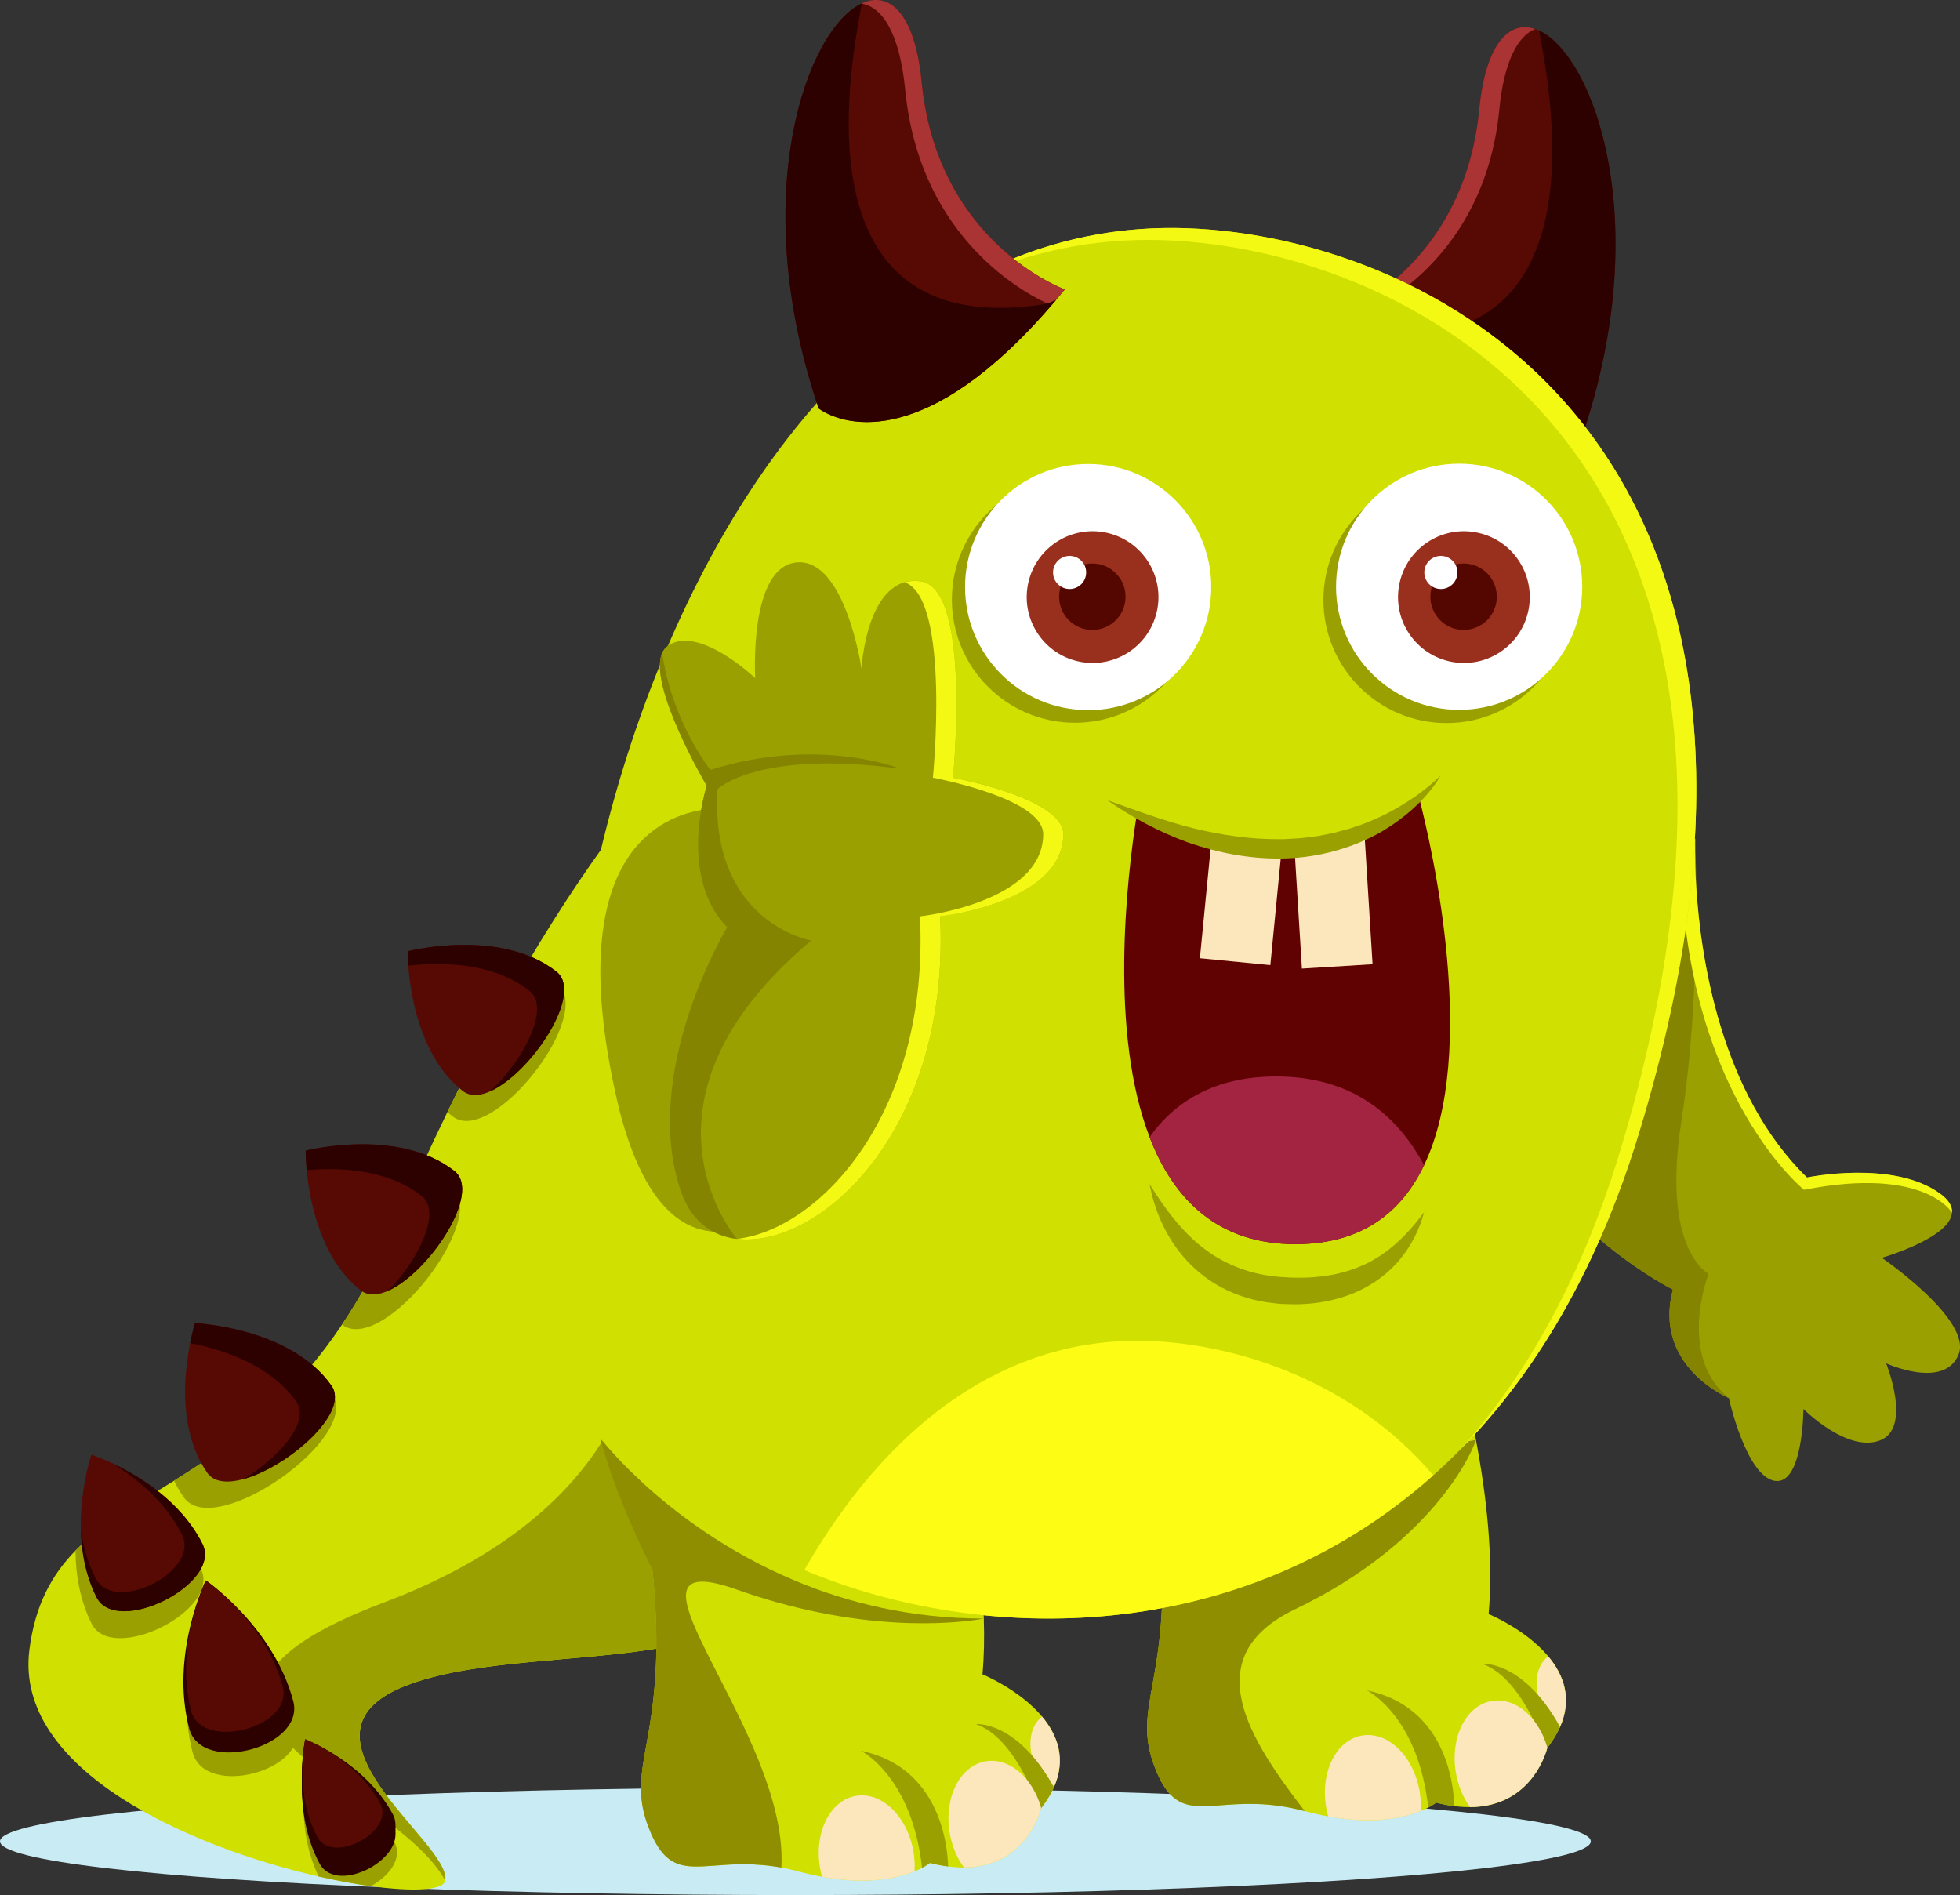 <?xml version="1.0" encoding="UTF-8"?>
<svg id="Layer_2" data-name="Layer 2" xmlns="http://www.w3.org/2000/svg" viewBox="0 0 642.48 621.18">
  <rect x="0" y="0" width="642.48" height="621.18" fill="#333333" stroke="none"/>
  <defs>
    <style>
      .cls-1 {
        fill: #610202;
      }

      .cls-1, .cls-2, .cls-3, .cls-4, .cls-5, .cls-6, .cls-7, .cls-8, .cls-9, .cls-10, .cls-11, .cls-12, .cls-13, .cls-14, .cls-15, .cls-16 {
        stroke-width: 0px;
      }

      .cls-2 {
        fill: #d0e000;
      }

      .cls-3 {
        fill: #2d0100;
      }

      .cls-4 {
        fill: #848400;
      }

      .cls-5 {
        fill: #570a04;
      }

      .cls-6 {
        fill: #f3f912;
      }

      .cls-7 {
        fill: #8e8e00;
      }

      .cls-8 {
        fill: #c9ecf4;
      }

      .cls-9 {
        fill: #992f1d;
      }

      .cls-10 {
        fill: #9aa000;
      }

      .cls-17 {
        opacity: .7;
      }

      .cls-11 {
        fill: #a33;
      }

      .cls-12 {
        fill: #fff;
      }

      .cls-13 {
        fill: #fce6bb;
      }

      .cls-14 {
        fill: #530700;
      }

      .cls-15 {
        fill: #fcfc15;
      }

      .cls-16 {
        fill: #a32440;
      }
    </style>
  </defs>
  <g id="Layer_1-2" data-name="Layer 1">
    <g>
      <ellipse class="cls-8" cx="260.73" cy="603.56" rx="260.73" ry="17.61"/>
      <g>
        <g>
          <g>
            <path class="cls-2" d="m268.37,497.11c-6.83,57.94-88.99,38.99-133.57,54.77-44.57,15.78,13.37,52.19,11.14,64.55-.57,3.18-10.34,3.75-24.43,1.8-5.19-.7-10.95-1.76-17.06-3.15-41.93-9.53-99.88-34.83-94.81-74.36,1.87-14.65,7.32-24.5,15.09-32.46,5.78-5.89,12.83-10.72,20.68-15.67,3.71-2.34,7.61-4.71,11.64-7.23,13.98-8.75,29.47-19.28,44.26-36.82,3.65-4.32,7.26-9.08,10.79-14.33,6.4-9.54,12.56-20.72,18.26-34.04,2.58-6.01,5.15-11.82,7.71-17.44,2.89-6.32,5.76-12.39,8.59-18.22,8.95-18.38,17.65-34.31,25.68-47.91,25.26-42.8,43.96-62.41,43.96-62.41,0,0,35.26,110.72,48.05,187.67,3.75,22.5,5.57,42.13,4.02,55.24Z"/>
            <path class="cls-10" d="m260.73,518.16c-1.83,2.6-3.97,4.92-6.34,6.98-6.64,5.78-15.19,9.57-24.82,12.21-4.59,1.25-9.44,2.24-14.44,3.05-26.83,4.37-58.2,3.65-80.33,11.48-44.57,15.78,13.37,52.19,11.14,64.55-16.71-31.09-111.79-56.55-20.08-91.17,38.89-14.68,59.95-34.48,71.3-52.42.11-.18.21-.34.31-.51,1.58,1.93,5.93,7.03,12.92,13.46,10.75,9.9,27.72,22.93,50.34,32.37Z"/>
          </g>
          <path class="cls-3" d="m128.75,594.65c5.75,10.66-18.24,23.59-23.99,12.92-9.23-17.12-4.71-37.47-4.71-37.47,0,0,19.47,7.42,28.7,24.54Z"/>
          <path class="cls-3" d="m128.75,595.75c5.75,10.66-18.24,23.59-23.99,12.92-9.23-17.12-4.71-37.47-4.71-37.47,0,0,19.47,7.42,28.7,24.54Z"/>
          <path class="cls-3" d="m128.75,596.85c5.75,10.66-18.24,23.59-23.99,12.92-9.23-17.12-4.71-37.47-4.71-37.47,0,0,19.47,7.42,28.7,24.54Z"/>
          <g>
            <g>
              <path class="cls-10" d="m30.04,532.22c-3.93-7.84-5.24-16.34-5.31-23.96,5.78-5.89,12.83-10.72,20.68-15.67,7.44,4.86,15.55,11.93,20.44,21.68,6.75,13.45-29.06,31.41-35.81,17.95Z"/>
              <path class="cls-5" d="m66.37,506.08c6.55,13.06-28.19,30.49-34.74,17.43-10.52-20.97-1.67-46.68-1.67-46.68,0,0,25.9,8.28,36.42,29.25Z"/>
              <path class="cls-3" d="m31.63,523.51c-3.63-7.23-4.95-15.03-5.13-22.15.72,5.21,2.19,10.68,4.8,15.91,6.05,12.06,34.4-2.16,28.35-14.23-5.76-11.48-15.84-19.17-23.11-23.53,8.4,3.91,22.68,12.31,29.83,26.57,6.55,13.06-28.2,30.49-34.74,17.44Z"/>
            </g>
            <g>
              <path class="cls-10" d="m97.23,565.39c3.99,15.16-30.1,24.14-34.1,8.98-6.41-24.34,5.44-48.57,5.44-48.57,0,0,22.25,15.24,28.66,39.59Z"/>
              <path class="cls-3" d="m96.13,557.62c3.99,15.16-30.1,24.14-34.1,8.98-6.41-24.34,5.44-48.57,5.44-48.57,0,0,22.25,15.24,28.66,39.59Z"/>
              <path class="cls-5" d="m92.69,552.88c3.52,13.34-26.5,21.25-30.02,7.91-5.64-21.43,4.79-42.75,4.79-42.75,0,0,19.58,13.42,25.23,34.85Z"/>
            </g>
            <g>
              <path class="cls-10" d="m121.52,618.24c-5.19-.7-10.95-1.76-17.06-3.15-8.14-16.77-3.9-35.86-3.9-35.86,0,0,19.47,7.42,28.7,24.53,2.88,5.35-1.71,11.26-7.73,14.48Z"/>
              <path class="cls-3" d="m128.75,597.95c5.75,10.66-18.24,23.59-23.99,12.92-9.23-17.12-4.71-37.47-4.71-37.47,0,0,19.47,7.42,28.7,24.54Z"/>
              <path class="cls-5" d="m124.63,591.13c4.92,9.14-15.62,20.21-20.55,11.07-7.9-14.67-4.04-32.1-4.04-32.1,0,0,16.68,6.36,24.58,21.02Z"/>
            </g>
            <g>
              <path class="cls-10" d="m60.26,490.82c-1.23-1.76-2.3-3.58-3.22-5.46,13.98-8.75,29.47-19.28,44.26-36.82,2.82,2.37,5.4,5.09,7.57,8.2,10.02,14.28-38.6,48.37-48.61,34.08Z"/>
              <path class="cls-5" d="m108.66,454.21c8.39,11.96-32.33,40.51-40.72,28.55-13.47-19.21-4.02-49.05-4.02-49.05,0,0,31.28,1.3,44.74,20.5Z"/>
              <path class="cls-3" d="m79.99,484.77c11.54-7.12,21.77-18.7,17.16-25.28-8.6-12.27-24.48-17.23-34.82-19.23.8-4.03,1.59-6.55,1.59-6.55,0,0,31.27,1.3,44.74,20.5,6.15,8.78-14.13,26.48-28.68,30.56Z"/>
            </g>
            <g>
              <path class="cls-10" d="m148.36,365.95c-.58-.46-1.15-.93-1.7-1.43,8.95-18.38,17.65-34.31,25.68-47.91,3.61,1.42,7.09,3.32,10.24,5.8,12.79,10.04-21.43,53.59-34.22,43.53Z"/>
              <path class="cls-5" d="m182.4,318.49c11.48,9.02-19.24,48.13-30.73,39.1-18.44-14.49-18.03-45.79-18.03-45.79,0,0,30.32-7.8,48.76,6.69Z"/>
              <path class="cls-3" d="m160.76,357.69c10.72-10.08,19.91-27.3,12.77-32.92-12.09-9.5-29.28-9.42-39.69-8.24-.22-2.93-.2-4.73-.2-4.73,0,0,30.31-7.81,48.76,6.69,9.1,7.15-8.31,33.2-21.65,39.19Z"/>
            </g>
            <g>
              <path class="cls-10" d="m112.09,434.22c6.4-9.54,12.56-20.72,18.26-34.04,2.58-6.01,5.15-11.82,7.71-17.44,3.45,1.45,6.77,3.32,9.8,5.7,13.37,10.51-22.25,55.94-35.78,45.77Z"/>
              <path class="cls-5" d="m148.97,383.86c11.48,9.03-19.24,48.13-30.73,39.1-18.44-14.49-18.03-45.79-18.03-45.79,0,0,30.32-7.8,48.76,6.69Z"/>
              <path class="cls-3" d="m127.34,423.05c9.86-10.21,17.58-25.77,10.86-31.04-11.33-8.91-27.15-9.39-37.66-8.45-.36-3.9-.33-6.4-.33-6.4,0,0,30.31-7.8,48.76,6.69,9.1,7.14-8.3,33.17-21.64,39.19Z"/>
            </g>
          </g>
        </g>
        <g>
          <g>
            <g>
              <path class="cls-10" d="m641.95,444.13c-4.84,11.38-23.68,2.74-23.68,2.74,0,0,8.65,21.38-2.14,25.32-10.78,3.96-24.96-10.34-24.96-10.34,0,0-.12,25.22-9.49,23.54-9.36-1.7-14.98-27.12-14.98-27.12h-.01s-.03-.02-.06-.03c-1.46-.63-24.68-11.09-18.27-35.54,0,0-37.57-18.65-54.89-55.73-6.09-13.04-9.68-28.36-8.26-45.95.58-7.24,2.01-14.86,4.47-22.86l62.19-21.77,3.81-1.33s-.26,6.01.32,15.48c1.45,23.4,8.02,67.96,36.32,95.45,0,0,28.16-5.9,43.58,5.24,2.99,2.16,4.11,4.27,3.95,6.28-.61,8.34-23,14.78-23,14.78,0,0,29.96,20.47,25.11,31.85Z"/>
              <g class="cls-17">
                <path class="cls-10" d="m614.81,417.51c-2.42,4.55-5.08,8.73-8,12.66-2.91,3.92-6.13,7.53-9.67,10.77-3.53,3.26-7.4,6.12-11.56,8.67-4.17,2.54-8.62,4.72-13.32,6.92,5.19.03,10.36-1.11,15.25-3.06,4.87-2.01,9.44-4.88,13.34-8.49,3.92-3.59,7.19-7.87,9.61-12.54,1.21-2.34,2.23-4.76,2.98-7.26.72-2.51,1.32-5.06,1.37-7.67Z"/>
              </g>
            </g>
            <path class="cls-4" d="m566.68,458.25s-.03-.01-.06-.02c-1.46-.63-24.68-11.09-18.27-35.54,0,0-37.57-18.65-54.89-55.73l15.03-56.9,47.18-35.01s.26,5.94.32,15.48c.13,18.13-.45,49.21-4.83,76.97-6.68,42.34,8.91,50.03,8.91,50.03,0,0-10.52,26.78,6.61,40.73Z"/>
          </g>
          <path class="cls-6" d="m639.84,397.49s-8.77-15.29-48.5-7.49c0,0-37.3-29.94-40.21-103.45-.21-5.21-1.23-7.05.74-10.19l3.81-1.33s-.26,6.01.32,15.48c1.45,23.4,8.02,67.96,36.32,95.45,0,0,28.16-5.9,43.58,5.24,2.99,2.16,4.11,4.27,3.95,6.28Z"/>
        </g>
        <g>
          <path class="cls-5" d="m518.67,142.78s-6.23,5.09-17.96,4.41c-10.45-.59-25.26-5.76-43.93-23.11-5.04-4.68-10.36-10.25-15.95-16.87-.94-1.11-1.89-2.25-2.85-3.43,0,0,41.79-15.04,46.92-67.97,2.2-22.62,10.67-29.96,19.65-25.78,17.92,8.36,37.88,62.6,14.13,132.74Z"/>
          <path class="cls-11" d="m506.1,147.1c-1.65.15-3.44.2-5.4.09-10.45-.59-25.26-5.76-43.93-23.11-5.04-4.68-10.36-10.25-15.95-16.87-.94-1.11-1.89-2.25-2.85-3.43,0,0,41.79-15.04,46.92-67.97,2.09-21.54,9.87-29.23,18.36-26.29-5.66,2.2-10.24,10.54-11.77,26.29-5.13,52.93-46.92,67.97-46.92,67.97.96,1.18,1.9,2.32,2.85,3.43,5.59,6.62,10.91,12.19,15.95,16.87,17.97,16.7,32.36,22.11,42.73,23.02Z"/>
          <path class="cls-3" d="m518.67,142.78s-6.23,5.09-17.96,4.41c-14.26-7.38-30.08-15.65-43.93-23.11-33.42-18.02-55.34-31.44-15.95-16.87,1.2.44,2.37,1.18,3.75,1.4,84.98,13.28,61.87-85.93,59.97-98.57,17.92,8.36,37.89,62.6,14.13,132.74Z"/>
        </g>
        <g>
          <g>
            <path class="cls-2" d="m345.46,585.79c-.04.12-.1.24-.15.36-.36.79-.77,1.58-1.23,2.4-.4.68-.82,1.37-1.3,2.08-.45.68-.94,1.36-1.48,2.05-.01.02-.02.04-.04.07,0,0-.03.15-.11.43-.8,2.84-6.14,18.8-25.18,18.95-1.61.01-3.34-.09-5.16-.33-1.88-.23-3.86-.61-5.95-1.15,0,0-.86.7-2.6,1.61-.67.35-1.48.74-2.43,1.12-.01,0-.02.01-.03.01-5.43,2.22-15.33,4.54-30.31,1.79-2.36-.43-4.86-.99-7.47-1.69-2.04-.55-3.99-.98-5.86-1.32-9.1-1.66-16.23-1.08-22.02-.64-10.34.77-16.38,1.04-21.64-12.82-7.92-20.91,6.95-28.7,1.4-84.13,0-.04-.01-.08-.01-.12-.47-4.76-1.11-9.87-1.91-15.36-.2-1.47-.44-3-.67-4.54-.49-3.07-.78-5.99-.89-8.77-1.28-33.26,23.46-46.15,47.56-50.83,24.85-4.85,49.11,10.87,55.22,35.43.06.21.11.43.17.65.44,1.79.89,3.63,1.32,5.51,3.83,16.45,7.2,35.64,7.79,53.98.22,6.25.1,12.39-.43,18.29,0,0,12.07,4.92,19.55,13.87,5.02,5.98,7.99,13.77,3.89,23.1Z"/>
            <path class="cls-10" d="m310.79,611.8c-1.88-.23-3.86-.61-5.95-1.15,0,0-.86.7-2.6,1.61-3.24-29.37-19.19-37.94-20.08-38.4,25.86,5.37,28.43,30.86,28.64,37.94Z"/>
            <path class="cls-13" d="m299.8,613.11c-.01.1-.01.19-.02.29-5.43,2.22-15.33,4.54-30.31,1.79-.29-1-.52-2.03-.69-3.09-1.93-11.53,3.35-22.03,11.82-23.45,6.79-1.14,13.56,3.9,16.96,11.89.86,1.98,1.49,4.13,1.88,6.42.35,2.1.46,4.16.36,6.15Z"/>
            <path class="cls-13" d="m345.31,586.15c-2.37-1.6-4.49-4.1-5.9-7.23-2.89-6.38-1.86-13.22,2.16-16.23,5.09,6.05,8.07,13.98,3.74,23.46Z"/>
            <path class="cls-10" d="m345.46,585.79c-.04.12-.1.24-.15.36-.36.79-.77,1.58-1.23,2.4-.4.68-.82,1.37-1.3,2.08-.45.68-.94,1.36-1.48,2.05-.01.02-.02.04-.04.07,0,0-.03.15-.11.43-.06.08-.12.16-.19.24-.02.03-.03.08-.08.11,0,0-2.07-6.48-5.93-13.34-3.55-6.3-8.67-12.91-15.09-15.04,0,0,13.39-1.34,25.6,20.65Z"/>
            <path class="cls-13" d="m341.3,592.68s-.02.04-.04.07c0,0-4.4,19.22-25.29,19.38-2.26-3.08-3.93-6.98-4.67-11.36-1.93-11.53,3.36-22.03,11.83-23.45,5.51-.93,11,2.22,14.69,7.7,1.49,2.21,2.69,4.8,3.48,7.66Z"/>
          </g>
          <path class="cls-7" d="m229.57,537.34c9.06,19.26,28.02,49.78,26.56,74.83-9.1-1.66-16.23-1.08-22.02-.64-10.34.77-16.38,1.04-21.64-12.82-6.48-17.12,2.31-25.45,2.66-58.31.08-7.28-.25-15.77-1.26-25.82h.04s-.02-.04-.06-.12c-.87-1.69-11.55-22.71-16.7-41.62-.12-.45-.24-.89-.35-1.33.06.07.28.35.66.82,1.58,1.93,5.93,7.03,12.92,13.46,10.74,9.9,27.72,22.93,50.34,32.37,17.33,7.24,37.99,12.37,61.72,12.37-.68.14-28.24,5.81-68.06-5.4-4.14-1.16-8.43-2.52-12.83-4.08-20.17-7.15-19.17,1.03-11.99,16.28Z"/>
        </g>
        <g>
          <g>
            <path class="cls-2" d="m511.37,566.01c-.04.12-.1.24-.15.36-.36.79-.77,1.58-1.23,2.4-.4.68-.82,1.37-1.3,2.08-.45.68-.94,1.36-1.48,2.05-.01.02-.02.04-.04.07,0,0-.03.15-.11.43-.8,2.84-6.14,18.8-25.18,18.95-1.61.01-3.34-.09-5.16-.33-1.88-.23-3.86-.61-5.95-1.15,0,0-.86.7-2.6,1.61-.67.35-1.48.74-2.43,1.12-.01,0-.02.01-.03.01-5.43,2.22-15.33,4.54-30.31,1.79-2.36-.43-4.86-.99-7.47-1.69-.07-.02-.13-.03-.2-.05-11.87-3.15-20.74-2.43-27.68-1.9-10.34.77-16.38,1.04-21.64-12.82-7.46-19.71,5.32-27.76,2.15-75.02-.47-7.22-1.33-15.36-2.68-24.59-.2-1.47-.44-3-.67-4.54-11.7-73.91,90.85-61.27,90.85-61.27,0,0,5.8,15.82,11.22,37.75.44,1.79.89,3.63,1.32,5.51,1.13,4.86,2.22,9.96,3.21,15.21h0c3.52,18.57,5.77,38.96,4.15,57.07,0,0,12.07,4.92,19.55,13.87,5.02,5.98,7.99,13.77,3.89,23.1Z"/>
            <path class="cls-10" d="m476.71,592.02c-1.88-.23-3.86-.61-5.95-1.15,0,0-.86.7-2.6,1.61-3.24-29.37-19.19-37.94-20.08-38.4,25.86,5.37,28.44,30.86,28.64,37.94Z"/>
            <path class="cls-13" d="m465.71,593.33c-.01.1-.01.19-.02.29-5.43,2.22-15.33,4.54-30.31,1.79-.29-1-.52-2.03-.69-3.09-1.93-11.53,3.35-22.03,11.82-23.45,6.79-1.14,13.56,3.9,16.96,11.89.86,1.98,1.49,4.13,1.88,6.42.35,2.1.46,4.16.36,6.15Z"/>
            <path class="cls-13" d="m511.22,566.38c-2.37-1.6-4.49-4.1-5.9-7.23-2.89-6.38-1.86-13.22,2.16-16.23,5.09,6.05,8.07,13.98,3.74,23.46Z"/>
            <path class="cls-10" d="m511.37,566.01c-.04.12-.1.24-.15.36-.36.79-.77,1.58-1.23,2.4-.4.68-.82,1.37-1.3,2.08-.45.68-.94,1.36-1.48,2.05-.01.02-.02.04-.04.07,0,0-.03.15-.11.43-.06.08-.12.16-.19.24-.02.03-.03.08-.08.11,0,0-2.07-6.48-5.93-13.34-3.55-6.3-8.67-12.91-15.09-15.04,0,0,13.39-1.34,25.6,20.65Z"/>
            <path class="cls-13" d="m507.21,572.9s-.02.04-.04.07c0,0-4.4,19.22-25.29,19.38-2.26-3.08-3.93-6.98-4.67-11.36-1.93-11.53,3.36-22.03,11.83-23.45,5.51-.93,11,2.22,14.69,7.7,1.49,2.21,2.69,4.8,3.48,7.66Z"/>
          </g>
          <path class="cls-7" d="m483.78,471.98h0c0,.92-11.76,32.69-59.22,55.48-32.83,15.76-14.72,43.01,3.14,66.2-11.87-3.15-20.74-2.43-27.68-1.9-10.34.77-16.38,1.04-21.64-12.82-7.46-19.71,5.32-27.76,2.15-75.02,12.07-8.92,23.35-16.93,23.35-16.93l79.89-15Z"/>
        </g>
        <g>
          <path class="cls-2" d="m537.05,372.03c-15.39,50.33-39.19,86.56-67.23,111.56-63.06,56.23-147.57,55.66-206.17,31.07-32.3-13.56-56.72-34.41-65.33-57.09-44.57-117.35,26.74-388.24,190.54-382.75,81.67,2.74,217.28,71.29,148.2,297.22Z"/>
          <path class="cls-6" d="m537.05,372.03c-13.72,44.87-34.13,78.54-58.27,103.02,21.36-23.95,39.42-55.66,51.95-96.65,69.66-227.8-67.08-296.92-149.42-299.68-23-.77-44.19,3.87-63.51,12.72,21.28-11.38,44.99-17.5,71.05-16.63,81.67,2.74,217.28,71.29,148.2,297.22Z"/>
          <path class="cls-15" d="m469.82,483.58c-63.06,56.23-147.57,55.66-206.17,31.07,25.49-44.6,63.46-76.76,112.74-75.11,29,.97,67.19,13.15,93.43,44.04Z"/>
        </g>
        <g>
          <g>
            <circle class="cls-10" cx="474.16" cy="196.66" r="40.35"/>
            <circle class="cls-12" cx="478.3" cy="192.33" r="40.35"/>
            <circle class="cls-9" cx="479.83" cy="195.7" r="21.59" transform="translate(179.1 617.71) rotate(-76.71)"/>
            <circle class="cls-14" cx="479.76" cy="195.59" r="10.89"/>
            <path class="cls-12" d="m477.74,187.64c0,3-2.43,5.43-5.43,5.43s-5.43-2.43-5.43-5.43,2.43-5.43,5.43-5.43,5.43,2.43,5.43,5.43Z"/>
          </g>
          <g>
            <circle class="cls-10" cx="352.37" cy="196.56" r="40.35"/>
            <circle class="cls-12" cx="356.69" cy="192.43" r="40.35"/>
            <circle class="cls-9" cx="358.12" cy="195.69" r="21.59" transform="translate(85.37 499.26) rotate(-76.71)"/>
            <circle class="cls-14" cx="358.06" cy="195.59" r="10.89"/>
            <path class="cls-12" d="m356.04,187.64c0,3-2.43,5.43-5.43,5.43s-5.43-2.43-5.43-5.43,2.43-5.43,5.43-5.43c3,0,5.43,2.43,5.43,5.43Z"/>
          </g>
          <g>
            <path class="cls-1" d="m376.82,372.74c7.87,20.4,22.41,35.19,48.1,35.08,21.6-.09,34.54-10.53,41.89-25.88,17.9-37.32,2.69-103.63-1.61-120.39-4.13,3.58-10.09,7.82-17.96,11.12-6.38,2.69-13.99,4.77-22.91,5.39-1.36.11-2.75.16-4.18.19-6.95.14-14.64-.61-23.06-2.6-7.56-1.78-15.72-4.55-24.48-8.57-3.38,21.72-8.94,71.51,4.22,105.65Z"/>
            <path class="cls-10" d="m376.82,388.13c5.19,8.34,10.93,15.99,18.15,21.36,7.17,5.4,15.61,8.36,24.54,9.07,8.96.73,18.14.03,26.29-3.44,8.27-3.34,15.18-9.86,21.01-17.79-.33,1.18-.69,2.37-1.1,3.54-.47,1.14-.88,2.33-1.45,3.44-.52,1.14-1.1,2.26-1.76,3.34-.61,1.11-1.34,2.15-2.09,3.19-2.97,4.16-6.93,7.74-11.47,10.42-4.53,2.7-9.6,4.45-14.73,5.39-2.57.47-5.16.73-7.74.84-1.29.09-2.58.04-3.88,0-1.3-.05-2.59-.02-3.89-.2-1.3-.16-2.59-.28-3.89-.48l-3.86-.78c-2.54-.7-5.08-1.45-7.49-2.55-4.85-2.12-9.31-5.14-13.02-8.81-3.71-3.67-6.69-7.93-8.94-12.44-1.13-2.25-2.07-4.58-2.85-6.94-.35-1.2-.75-2.36-1.06-3.56-.26-1.22-.55-2.41-.78-3.62Z"/>
            <path class="cls-16" d="m376.82,372.74c7.87,20.4,22.41,35.19,48.1,35.08,21.6-.09,34.54-10.53,41.89-25.88-9.37-17.4-24.61-29.2-48.76-29.09-19.51.08-32.63,7.82-41.23,19.89Z"/>
            <path class="cls-13" d="m447.23,272.68c-6.38,2.69-13.99,4.77-22.91,5.39l2.44,39.42,23.16-1.43-2.69-43.38Z"/>
            <path class="cls-13" d="m397.08,275.66l-3.76,38.43,23.09,2.26,3.72-38.09c-6.95.13-14.64-.62-23.06-2.6Z"/>
            <path class="cls-10" d="m362.93,262.26c8.2,5.74,17.15,10.51,26.71,13.97,9.59,3.31,19.8,5.29,30.14,5.18,10.32-.08,20.69-2.53,29.92-7.1,4.62-2.29,8.87-5.26,12.74-8.57,3.8-3.39,7.3-7.15,9.79-11.54-3.58,3.49-7.51,6.49-11.65,9.05-4.11,2.6-8.44,4.78-12.91,6.51-1.1.47-2.26.8-3.39,1.2l-1.69.59-1.73.47-3.45.94-3.51.7-1.75.35-1.77.23-3.54.45c-1.18.12-2.38.15-3.57.23-1.19.05-2.38.19-3.57.15-9.56.1-19.15-1.3-28.62-3.6-9.47-2.39-18.7-5.8-28.14-9.21Z"/>
          </g>
        </g>
        <g>
          <path class="cls-10" d="m273.58,276.31v103.88s-50.34,62.77-70.62-16.7c-.52-2.04-1.01-4.19-1.49-6.42-15.8-73.62,12.28-88.73,28.34-91.56.01,0,.03,0,.04-.01,5.78-1.01,9.99-.43,9.99-.43l33.74,11.24Z"/>
          <g class="cls-17">
            <path class="cls-10" d="m273.58,279.49v100.7s-50.34,62.77-70.62-16.7c6.84-18.15,16.53-36.12,16.53-57.48,0-34.54,9.71-40.18,10.32-40.5.02-.01.03-.01.03-.01h.01l43.73,13.99Z"/>
          </g>
          <path class="cls-10" d="m308.17,300.35c3.37,70.67-39.85,109-66.61,105.75-8.31-1-15.02-6.02-18.26-15.33-13.68-39.25,15.05-86.83,15.05-86.83-16.33-16.76-6.68-46.37-6.68-46.37,0,0-19.39-32.82-14.62-43.59.42-.95,1.02-1.71,1.83-2.29,10.15-7.05,28.68,10.59,28.68,10.59,0,0-2.21-36.61,13.67-37.94,15.88-1.32,21.17,34.85,21.17,34.85,0,0,1.58-31.02,19.4-28.68,16.77,2.21,10.59,64.4,10.59,64.4,0,0,36.19,6.61,36.16,18.52-.07,22.54-40.39,26.91-40.39,26.91Z"/>
          <path class="cls-6" d="m308.17,300.35c3.37,70.67-39.85,109-66.61,105.75,26.68-2.99,63.12-40.63,60.01-105.74,0,0,40.32-4.37,40.39-26.91.03-11.91-36.16-18.52-36.16-18.52,0,0,5.83-58.71-9.22-64.07,1.56-.45,3.3-.58,5.22-.33,16.77,2.21,10.59,64.4,10.59,64.4,0,0,36.19,6.61,36.16,18.52-.07,22.54-40.39,26.91-40.39,26.91Z"/>
          <path class="cls-4" d="m235.19,258.67c-2.54,43.88,30.73,49.62,30.73,49.62-63.15,52.96-24.36,97.81-24.36,97.81-8.31-1-15.02-6.02-18.26-15.33-13.68-39.25,15.05-86.83,15.05-86.83-16.33-16.76-6.68-46.37-6.68-46.37,0,0-19.39-32.82-14.62-43.59,3.25,22.67,15.81,38.37,15.81,38.37,35.66-11.14,62.2-.37,62.2-.37-46.62-6.31-59.87,6.69-59.87,6.69Z"/>
        </g>
        <g>
          <path class="cls-5" d="m349.03,94.87c-.96,1.18-1.9,2.32-2.85,3.43-5.59,6.62-10.91,12.18-15.95,16.87-18.67,17.35-33.48,22.51-43.93,23.11-11.73.68-17.96-4.41-17.96-4.41-23.76-70.14-3.79-124.38,14.13-132.74,8.98-4.19,17.45,3.15,19.65,25.78,5.13,52.93,46.92,67.97,46.92,67.97Z"/>
          <path class="cls-11" d="m349.04,94.86c-.96,1.18-1.9,2.32-2.85,3.43-.52.6-1.02,1.21-1.53,1.79-7.12-3.04-43.12-20.82-47.96-70.78-1.79-18.36-7.52-27.13-14.37-28.12.04-.02.1-.04.14-.07,8.98-4.19,17.45,3.15,19.65,25.78,5.13,52.93,46.92,67.97,46.92,67.97Z"/>
          <path class="cls-3" d="m346.19,98.29c-5.59,6.62-10.91,12.18-15.95,16.87-18.67,17.35-33.48,22.51-43.93,23.11-11.73.68-17.96-4.41-17.96-4.41-23.76-70.14-3.79-124.38,14.13-132.74-1.9,12.64-25.01,111.85,59.97,98.57,1.37-.21,2.55-.96,3.75-1.4Z"/>
        </g>
      </g>
    </g>
  </g>
</svg>
